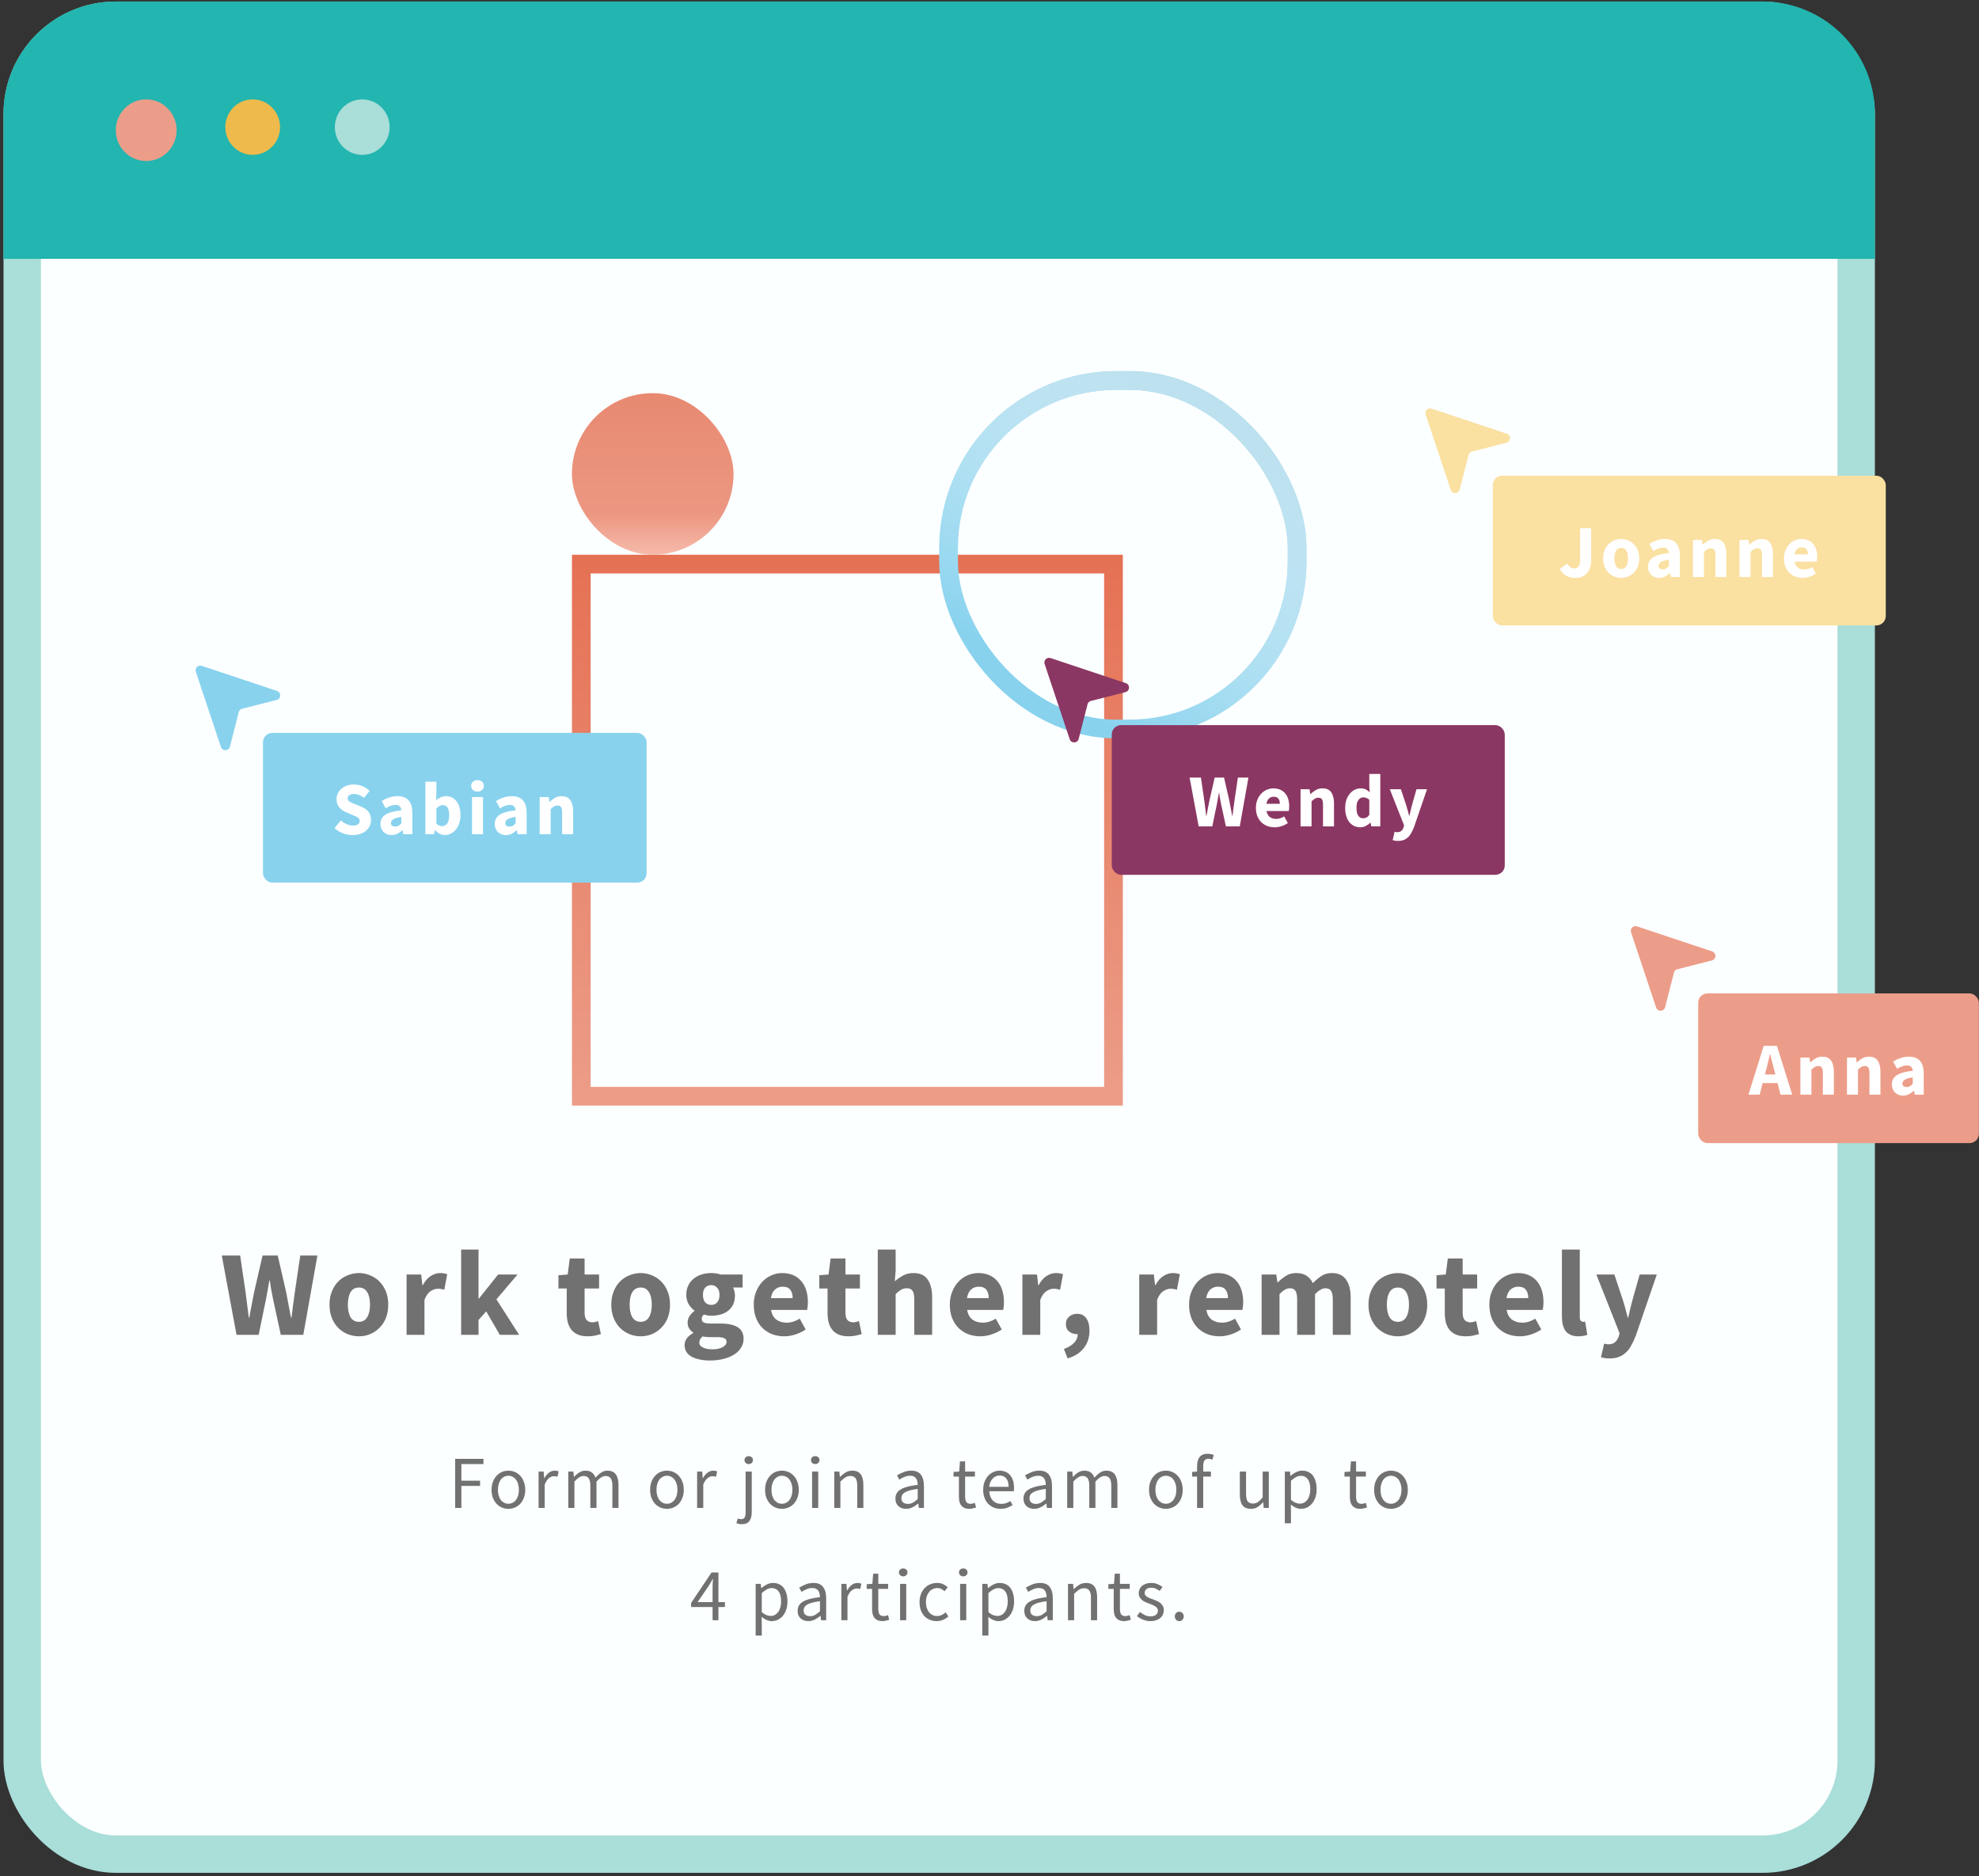 <svg width="423" height="401" viewBox="0 0 423 401" fill="none" xmlns="http://www.w3.org/2000/svg">
<rect x="0" y="0" width="423" height="401" fill="#333333" stroke="none"/>
<rect x="4.75" y="4.329" width="392" height="392" rx="20" fill="#FCFFFF" stroke="#A9DED9" stroke-width="8"/>
<path d="M50.553 285.329L47.407 268.377H51.333L52.503 276.307C52.607 277.191 52.719 278.083 52.841 278.985C52.962 279.869 53.075 280.761 53.179 281.663H53.283C53.456 280.761 53.621 279.869 53.777 278.985C53.95 278.083 54.123 277.191 54.297 276.307L56.117 268.377H59.367L61.187 276.307C61.36 277.173 61.525 278.057 61.681 278.959C61.854 279.843 62.027 280.744 62.201 281.663H62.305C62.426 280.744 62.539 279.843 62.643 278.959C62.764 278.075 62.885 277.191 63.007 276.307L64.177 268.377H67.843L64.827 285.329H60.017L58.353 277.633C58.214 276.974 58.084 276.315 57.963 275.657C57.859 274.981 57.763 274.331 57.677 273.707H57.573C57.469 274.331 57.356 274.981 57.235 275.657C57.131 276.315 57.009 276.974 56.871 277.633L55.285 285.329H50.553ZM76.721 285.641C75.906 285.641 75.118 285.493 74.355 285.199C73.593 284.887 72.916 284.445 72.327 283.873C71.755 283.301 71.296 282.599 70.949 281.767C70.603 280.917 70.429 279.955 70.429 278.881C70.429 277.806 70.603 276.853 70.949 276.021C71.296 275.171 71.755 274.461 72.327 273.889C72.916 273.317 73.593 272.883 74.355 272.589C75.118 272.277 75.906 272.121 76.721 272.121C77.536 272.121 78.316 272.277 79.061 272.589C79.824 272.883 80.491 273.317 81.063 273.889C81.653 274.461 82.121 275.171 82.467 276.021C82.814 276.853 82.987 277.806 82.987 278.881C82.987 279.955 82.814 280.917 82.467 281.767C82.121 282.599 81.653 283.301 81.063 283.873C80.491 284.445 79.824 284.887 79.061 285.199C78.316 285.493 77.536 285.641 76.721 285.641ZM76.721 282.547C77.501 282.547 78.091 282.217 78.489 281.559C78.888 280.9 79.087 280.007 79.087 278.881C79.087 277.754 78.888 276.861 78.489 276.203C78.091 275.544 77.501 275.215 76.721 275.215C75.924 275.215 75.326 275.544 74.927 276.203C74.546 276.861 74.355 277.754 74.355 278.881C74.355 280.007 74.546 280.9 74.927 281.559C75.326 282.217 75.924 282.547 76.721 282.547ZM86.905 285.329V272.433H90.025L90.285 274.695H90.389C90.857 273.811 91.42 273.161 92.079 272.745C92.738 272.329 93.396 272.121 94.055 272.121C94.419 272.121 94.714 272.147 94.939 272.199C95.182 272.233 95.398 272.294 95.589 272.381L94.965 275.683C94.722 275.613 94.497 275.561 94.289 275.527C94.081 275.492 93.838 275.475 93.561 275.475C93.076 275.475 92.564 275.648 92.027 275.995C91.507 276.341 91.074 276.957 90.727 277.841V285.329H86.905ZM98.564 285.329V267.103H102.282V277.555H102.386L106.468 272.433H110.628L106.104 277.737L110.966 285.329H106.832L103.92 280.311L102.282 282.157V285.329H98.564ZM125.58 285.641C124.782 285.641 124.098 285.519 123.526 285.277C122.971 285.034 122.512 284.696 122.148 284.263C121.801 283.829 121.541 283.309 121.368 282.703C121.212 282.079 121.134 281.394 121.134 280.649V275.423H119.366V272.589L121.342 272.433L121.784 269.001H124.956V272.433H128.05V275.423H124.956V280.597C124.956 281.325 125.103 281.853 125.398 282.183C125.71 282.495 126.117 282.651 126.62 282.651C126.828 282.651 127.036 282.625 127.244 282.573C127.469 282.521 127.668 282.46 127.842 282.391L128.44 285.173C128.093 285.277 127.686 285.381 127.218 285.485C126.75 285.589 126.204 285.641 125.58 285.641ZM136.948 285.641C136.133 285.641 135.344 285.493 134.582 285.199C133.819 284.887 133.143 284.445 132.554 283.873C131.982 283.301 131.522 282.599 131.176 281.767C130.829 280.917 130.656 279.955 130.656 278.881C130.656 277.806 130.829 276.853 131.176 276.021C131.522 275.171 131.982 274.461 132.554 273.889C133.143 273.317 133.819 272.883 134.582 272.589C135.344 272.277 136.133 272.121 136.948 272.121C137.762 272.121 138.542 272.277 139.288 272.589C140.05 272.883 140.718 273.317 141.29 273.889C141.879 274.461 142.347 275.171 142.694 276.021C143.04 276.853 143.214 277.806 143.214 278.881C143.214 279.955 143.04 280.917 142.694 281.767C142.347 282.599 141.879 283.301 141.29 283.873C140.718 284.445 140.05 284.887 139.288 285.199C138.542 285.493 137.762 285.641 136.948 285.641ZM136.948 282.547C137.728 282.547 138.317 282.217 138.716 281.559C139.114 280.9 139.314 280.007 139.314 278.881C139.314 277.754 139.114 276.861 138.716 276.203C138.317 275.544 137.728 275.215 136.948 275.215C136.15 275.215 135.552 275.544 135.154 276.203C134.772 276.861 134.582 277.754 134.582 278.881C134.582 280.007 134.772 280.9 135.154 281.559C135.552 282.217 136.15 282.547 136.948 282.547ZM151.734 290.815C150.971 290.815 150.26 290.745 149.602 290.607C148.96 290.485 148.388 290.295 147.886 290.035C147.4 289.775 147.019 289.437 146.742 289.021C146.464 288.605 146.326 288.111 146.326 287.539C146.326 286.499 146.941 285.632 148.172 284.939V284.835C147.825 284.609 147.539 284.323 147.314 283.977C147.088 283.63 146.976 283.188 146.976 282.651C146.976 282.183 147.114 281.741 147.392 281.325C147.669 280.891 148.016 280.527 148.432 280.233V280.129C147.981 279.817 147.574 279.375 147.21 278.803C146.863 278.213 146.69 277.537 146.69 276.775C146.69 275.995 146.837 275.319 147.132 274.747C147.426 274.157 147.816 273.672 148.302 273.291C148.804 272.892 149.376 272.597 150.018 272.407C150.659 272.216 151.326 272.121 152.02 272.121C152.782 272.121 153.45 272.225 154.022 272.433H158.728V275.215H156.674C156.795 275.405 156.89 275.648 156.96 275.943C157.046 276.237 157.09 276.558 157.09 276.905C157.09 277.65 156.96 278.3 156.7 278.855C156.44 279.392 156.076 279.843 155.608 280.207C155.157 280.553 154.62 280.813 153.996 280.987C153.389 281.16 152.73 281.247 152.02 281.247C151.517 281.247 150.997 281.16 150.46 280.987C150.286 281.125 150.165 281.264 150.096 281.403C150.026 281.541 149.992 281.723 149.992 281.949C149.992 282.278 150.13 282.521 150.408 282.677C150.702 282.833 151.214 282.911 151.942 282.911H154.022C155.616 282.911 156.83 283.171 157.662 283.691C158.511 284.193 158.936 285.025 158.936 286.187C158.936 286.863 158.762 287.478 158.416 288.033C158.086 288.605 157.61 289.09 156.986 289.489C156.362 289.905 155.608 290.225 154.724 290.451C153.84 290.693 152.843 290.815 151.734 290.815ZM152.02 278.933C152.522 278.933 152.938 278.759 153.268 278.413C153.614 278.049 153.788 277.503 153.788 276.775C153.788 276.099 153.614 275.587 153.268 275.241C152.938 274.877 152.522 274.695 152.02 274.695C151.517 274.695 151.092 274.868 150.746 275.215C150.416 275.561 150.252 276.081 150.252 276.775C150.252 277.503 150.416 278.049 150.746 278.413C151.092 278.759 151.517 278.933 152.02 278.933ZM152.332 288.423C153.198 288.423 153.909 288.267 154.464 287.955C155.018 287.66 155.296 287.287 155.296 286.837C155.296 286.438 155.122 286.169 154.776 286.031C154.446 285.892 153.961 285.823 153.32 285.823H151.994C151.543 285.823 151.179 285.805 150.902 285.771C150.624 285.753 150.382 285.719 150.174 285.667C149.706 286.083 149.472 286.507 149.472 286.941C149.472 287.426 149.732 287.79 150.252 288.033C150.772 288.293 151.465 288.423 152.332 288.423ZM167.635 285.641C166.717 285.641 165.859 285.493 165.061 285.199C164.264 284.887 163.571 284.445 162.981 283.873C162.392 283.283 161.933 282.573 161.603 281.741C161.274 280.909 161.109 279.955 161.109 278.881C161.109 277.841 161.283 276.905 161.629 276.073C161.976 275.223 162.427 274.513 162.981 273.941C163.553 273.351 164.203 272.901 164.931 272.589C165.659 272.277 166.413 272.121 167.193 272.121C168.112 272.121 168.909 272.277 169.585 272.589C170.279 272.901 170.851 273.334 171.301 273.889C171.769 274.443 172.116 275.102 172.341 275.865C172.567 276.61 172.679 277.425 172.679 278.309C172.679 278.655 172.662 278.985 172.627 279.297C172.593 279.609 172.558 279.843 172.523 279.999H164.801C164.975 280.935 165.356 281.628 165.945 282.079C166.552 282.512 167.289 282.729 168.155 282.729C169.074 282.729 170.001 282.443 170.937 281.871L172.211 284.185C171.553 284.635 170.816 284.991 170.001 285.251C169.204 285.511 168.415 285.641 167.635 285.641ZM164.775 277.477H169.429C169.429 276.749 169.265 276.159 168.935 275.709C168.606 275.258 168.051 275.033 167.271 275.033C166.665 275.033 166.127 275.232 165.659 275.631C165.209 276.029 164.914 276.645 164.775 277.477ZM181.332 285.641C180.535 285.641 179.85 285.519 179.278 285.277C178.724 285.034 178.264 284.696 177.9 284.263C177.554 283.829 177.294 283.309 177.12 282.703C176.964 282.079 176.886 281.394 176.886 280.649V275.423H175.118V272.589L177.094 272.433L177.536 269.001H180.708V272.433H183.802V275.423H180.708V280.597C180.708 281.325 180.856 281.853 181.15 282.183C181.462 282.495 181.87 282.651 182.372 282.651C182.58 282.651 182.788 282.625 182.996 282.573C183.222 282.521 183.421 282.46 183.594 282.391L184.192 285.173C183.846 285.277 183.438 285.381 182.97 285.485C182.502 285.589 181.956 285.641 181.332 285.641ZM187.619 285.329V267.103H191.441V271.575L191.259 273.889C191.745 273.455 192.308 273.057 192.949 272.693C193.591 272.311 194.353 272.121 195.237 272.121C196.641 272.121 197.655 272.58 198.279 273.499C198.921 274.417 199.241 275.691 199.241 277.321V285.329H195.419V277.815C195.419 276.879 195.289 276.237 195.029 275.891C194.787 275.544 194.388 275.371 193.833 275.371C193.348 275.371 192.932 275.483 192.585 275.709C192.239 275.917 191.857 276.22 191.441 276.619V285.329H187.619ZM209.545 285.641C208.626 285.641 207.768 285.493 206.971 285.199C206.174 284.887 205.48 284.445 204.891 283.873C204.302 283.283 203.842 282.573 203.513 281.741C203.184 280.909 203.019 279.955 203.019 278.881C203.019 277.841 203.192 276.905 203.539 276.073C203.886 275.223 204.336 274.513 204.891 273.941C205.463 273.351 206.113 272.901 206.841 272.589C207.569 272.277 208.323 272.121 209.103 272.121C210.022 272.121 210.819 272.277 211.495 272.589C212.188 272.901 212.76 273.334 213.211 273.889C213.679 274.443 214.026 275.102 214.251 275.865C214.476 276.61 214.589 277.425 214.589 278.309C214.589 278.655 214.572 278.985 214.537 279.297C214.502 279.609 214.468 279.843 214.433 279.999H206.711C206.884 280.935 207.266 281.628 207.855 282.079C208.462 282.512 209.198 282.729 210.065 282.729C210.984 282.729 211.911 282.443 212.847 281.871L214.121 284.185C213.462 284.635 212.726 284.991 211.911 285.251C211.114 285.511 210.325 285.641 209.545 285.641ZM206.685 277.477H211.339C211.339 276.749 211.174 276.159 210.845 275.709C210.516 275.258 209.961 275.033 209.181 275.033C208.574 275.033 208.037 275.232 207.569 275.631C207.118 276.029 206.824 276.645 206.685 277.477ZM218.53 285.329V272.433H221.65L221.91 274.695H222.014C222.482 273.811 223.045 273.161 223.704 272.745C224.363 272.329 225.021 272.121 225.68 272.121C226.044 272.121 226.339 272.147 226.564 272.199C226.807 272.233 227.023 272.294 227.214 272.381L226.59 275.683C226.347 275.613 226.122 275.561 225.914 275.527C225.706 275.492 225.463 275.475 225.186 275.475C224.701 275.475 224.189 275.648 223.652 275.995C223.132 276.341 222.699 276.957 222.352 277.841V285.329H218.53ZM228.19 290.373L227.41 288.345C228.381 287.998 229.118 287.547 229.62 286.993C230.123 286.438 230.366 285.831 230.348 285.173H230.14C229.534 285.173 228.996 284.991 228.528 284.627C228.06 284.245 227.826 283.708 227.826 283.015C227.826 282.356 228.06 281.827 228.528 281.429C228.996 281.03 229.56 280.831 230.218 280.831C231.085 280.831 231.744 281.151 232.194 281.793C232.645 282.417 232.87 283.301 232.87 284.445C232.87 285.883 232.472 287.114 231.674 288.137C230.877 289.177 229.716 289.922 228.19 290.373ZM243.504 285.329V272.433H246.624L246.884 274.695H246.988C247.456 273.811 248.02 273.161 248.678 272.745C249.337 272.329 249.996 272.121 250.654 272.121C251.018 272.121 251.313 272.147 251.538 272.199C251.781 272.233 251.998 272.294 252.188 272.381L251.564 275.683C251.322 275.613 251.096 275.561 250.888 275.527C250.68 275.492 250.438 275.475 250.16 275.475C249.675 275.475 249.164 275.648 248.626 275.995C248.106 276.341 247.673 276.957 247.326 277.841V285.329H243.504ZM260.682 285.641C259.763 285.641 258.905 285.493 258.108 285.199C257.31 284.887 256.617 284.445 256.028 283.873C255.438 283.283 254.979 282.573 254.65 281.741C254.32 280.909 254.156 279.955 254.156 278.881C254.156 277.841 254.329 276.905 254.676 276.073C255.022 275.223 255.473 274.513 256.028 273.941C256.6 273.351 257.25 272.901 257.978 272.589C258.706 272.277 259.46 272.121 260.24 272.121C261.158 272.121 261.956 272.277 262.632 272.589C263.325 272.901 263.897 273.334 264.348 273.889C264.816 274.443 265.162 275.102 265.388 275.865C265.613 276.61 265.726 277.425 265.726 278.309C265.726 278.655 265.708 278.985 265.674 279.297C265.639 279.609 265.604 279.843 265.57 279.999H257.848C258.021 280.935 258.402 281.628 258.992 282.079C259.598 282.512 260.335 282.729 261.202 282.729C262.12 282.729 263.048 282.443 263.984 281.871L265.258 284.185C264.599 284.635 263.862 284.991 263.048 285.251C262.25 285.511 261.462 285.641 260.682 285.641ZM257.822 277.477H262.476C262.476 276.749 262.311 276.159 261.982 275.709C261.652 275.258 261.098 275.033 260.318 275.033C259.711 275.033 259.174 275.232 258.706 275.631C258.255 276.029 257.96 276.645 257.822 277.477ZM269.667 285.329V272.433H272.787L273.047 274.097H273.151C273.688 273.559 274.26 273.1 274.867 272.719C275.473 272.32 276.201 272.121 277.051 272.121C277.969 272.121 278.706 272.311 279.261 272.693C279.833 273.057 280.283 273.585 280.613 274.279C281.185 273.689 281.783 273.187 282.407 272.771C283.048 272.337 283.802 272.121 284.669 272.121C286.055 272.121 287.069 272.589 287.711 273.525C288.369 274.443 288.699 275.709 288.699 277.321V285.329H284.877V277.815C284.877 276.879 284.747 276.237 284.487 275.891C284.244 275.544 283.845 275.371 283.291 275.371C282.649 275.371 281.913 275.787 281.081 276.619V285.329H277.259V277.815C277.259 276.879 277.129 276.237 276.869 275.891C276.626 275.544 276.227 275.371 275.673 275.371C275.014 275.371 274.286 275.787 273.489 276.619V285.329H269.667ZM298.798 285.641C297.983 285.641 297.194 285.493 296.432 285.199C295.669 284.887 294.993 284.445 294.404 283.873C293.832 283.301 293.372 282.599 293.026 281.767C292.679 280.917 292.506 279.955 292.506 278.881C292.506 277.806 292.679 276.853 293.026 276.021C293.372 275.171 293.832 274.461 294.404 273.889C294.993 273.317 295.669 272.883 296.432 272.589C297.194 272.277 297.983 272.121 298.798 272.121C299.612 272.121 300.392 272.277 301.138 272.589C301.9 272.883 302.568 273.317 303.14 273.889C303.729 274.461 304.197 275.171 304.544 276.021C304.89 276.853 305.064 277.806 305.064 278.881C305.064 279.955 304.89 280.917 304.544 281.767C304.197 282.599 303.729 283.301 303.14 283.873C302.568 284.445 301.9 284.887 301.138 285.199C300.392 285.493 299.612 285.641 298.798 285.641ZM298.798 282.547C299.578 282.547 300.167 282.217 300.566 281.559C300.964 280.9 301.164 280.007 301.164 278.881C301.164 277.754 300.964 276.861 300.566 276.203C300.167 275.544 299.578 275.215 298.798 275.215C298 275.215 297.402 275.544 297.004 276.203C296.622 276.861 296.432 277.754 296.432 278.881C296.432 280.007 296.622 280.9 297.004 281.559C297.402 282.217 298 282.547 298.798 282.547ZM313.262 285.641C312.465 285.641 311.78 285.519 311.208 285.277C310.653 285.034 310.194 284.696 309.83 284.263C309.483 283.829 309.223 283.309 309.05 282.703C308.894 282.079 308.816 281.394 308.816 280.649V275.423H307.048V272.589L309.024 272.433L309.466 269.001H312.638V272.433H315.732V275.423H312.638V280.597C312.638 281.325 312.785 281.853 313.08 282.183C313.392 282.495 313.799 282.651 314.302 282.651C314.51 282.651 314.718 282.625 314.926 282.573C315.151 282.521 315.351 282.46 315.524 282.391L316.122 285.173C315.775 285.277 315.368 285.381 314.9 285.485C314.432 285.589 313.886 285.641 313.262 285.641ZM324.864 285.641C323.945 285.641 323.087 285.493 322.29 285.199C321.493 284.887 320.799 284.445 320.21 283.873C319.621 283.283 319.161 282.573 318.832 281.741C318.503 280.909 318.338 279.955 318.338 278.881C318.338 277.841 318.511 276.905 318.858 276.073C319.205 275.223 319.655 274.513 320.21 273.941C320.782 273.351 321.432 272.901 322.16 272.589C322.888 272.277 323.642 272.121 324.422 272.121C325.341 272.121 326.138 272.277 326.814 272.589C327.507 272.901 328.079 273.334 328.53 273.889C328.998 274.443 329.345 275.102 329.57 275.865C329.795 276.61 329.908 277.425 329.908 278.309C329.908 278.655 329.891 278.985 329.856 279.297C329.821 279.609 329.787 279.843 329.752 279.999H322.03C322.203 280.935 322.585 281.628 323.174 282.079C323.781 282.512 324.517 282.729 325.384 282.729C326.303 282.729 327.23 282.443 328.166 281.871L329.44 284.185C328.781 284.635 328.045 284.991 327.23 285.251C326.433 285.511 325.644 285.641 324.864 285.641ZM322.004 277.477H326.658C326.658 276.749 326.493 276.159 326.164 275.709C325.835 275.258 325.28 275.033 324.5 275.033C323.893 275.033 323.356 275.232 322.888 275.631C322.437 276.029 322.143 276.645 322.004 277.477ZM337.359 285.641C336.701 285.641 336.146 285.537 335.695 285.329C335.245 285.121 334.881 284.835 334.603 284.471C334.343 284.089 334.153 283.639 334.031 283.119C333.91 282.581 333.849 281.983 333.849 281.325V267.103H337.671V281.481C337.671 281.879 337.741 282.157 337.879 282.313C338.035 282.469 338.191 282.547 338.347 282.547C338.434 282.547 338.503 282.547 338.555 282.547C338.625 282.547 338.711 282.529 338.815 282.495L339.283 285.329C339.075 285.415 338.807 285.485 338.477 285.537C338.165 285.606 337.793 285.641 337.359 285.641ZM344.019 290.373C343.62 290.373 343.282 290.347 343.005 290.295C342.727 290.26 342.459 290.199 342.199 290.113L342.875 287.201C342.996 287.235 343.135 287.27 343.291 287.305C343.447 287.339 343.594 287.357 343.733 287.357C344.374 287.357 344.868 287.201 345.215 286.889C345.561 286.577 345.821 286.169 345.995 285.667L346.177 284.991L341.211 272.433H345.059L346.905 277.971C347.095 278.56 347.269 279.158 347.425 279.765C347.581 280.371 347.745 280.995 347.919 281.637H348.023C348.161 281.03 348.3 280.423 348.439 279.817C348.595 279.193 348.751 278.577 348.907 277.971L350.467 272.433H354.133L349.661 285.459C349.349 286.273 349.019 286.984 348.673 287.591C348.343 288.215 347.953 288.726 347.503 289.125C347.069 289.541 346.567 289.853 345.995 290.061C345.44 290.269 344.781 290.373 344.019 290.373Z" fill="#717171"/>
<path d="M97.287 322.329V311.833H103.335V312.953H98.615V316.505H102.615V317.625H98.615V322.329H97.287ZM108.67 322.521C108.19 322.521 107.732 322.43 107.294 322.249C106.868 322.067 106.489 321.806 106.158 321.465C105.828 321.113 105.561 320.686 105.358 320.185C105.166 319.673 105.07 319.097 105.07 318.457C105.07 317.806 105.166 317.23 105.358 316.729C105.561 316.217 105.828 315.785 106.158 315.433C106.489 315.081 106.868 314.814 107.294 314.633C107.732 314.451 108.19 314.361 108.67 314.361C109.15 314.361 109.604 314.451 110.03 314.633C110.468 314.814 110.852 315.081 111.182 315.433C111.513 315.785 111.774 316.217 111.966 316.729C112.169 317.23 112.27 317.806 112.27 318.457C112.27 319.097 112.169 319.673 111.966 320.185C111.774 320.686 111.513 321.113 111.182 321.465C110.852 321.806 110.468 322.067 110.03 322.249C109.604 322.43 109.15 322.521 108.67 322.521ZM108.67 321.433C109.001 321.433 109.305 321.363 109.582 321.225C109.86 321.075 110.094 320.873 110.286 320.617C110.489 320.35 110.644 320.035 110.75 319.673C110.857 319.31 110.91 318.905 110.91 318.457C110.91 318.009 110.857 317.603 110.75 317.241C110.644 316.867 110.489 316.547 110.286 316.281C110.094 316.014 109.86 315.811 109.582 315.673C109.305 315.523 109.001 315.449 108.67 315.449C108.34 315.449 108.036 315.523 107.758 315.673C107.481 315.811 107.241 316.014 107.038 316.281C106.846 316.547 106.697 316.867 106.59 317.241C106.484 317.603 106.43 318.009 106.43 318.457C106.43 318.905 106.484 319.31 106.59 319.673C106.697 320.035 106.846 320.35 107.038 320.617C107.241 320.873 107.481 321.075 107.758 321.225C108.036 321.363 108.34 321.433 108.67 321.433ZM115.118 322.329V314.553H116.206L116.318 315.961H116.366C116.633 315.47 116.953 315.081 117.326 314.793C117.71 314.505 118.126 314.361 118.574 314.361C118.884 314.361 119.161 314.414 119.406 314.521L119.15 315.673C119.022 315.63 118.905 315.598 118.798 315.577C118.692 315.555 118.558 315.545 118.398 315.545C118.068 315.545 117.721 315.678 117.358 315.945C117.006 316.211 116.697 316.675 116.43 317.337V322.329H115.118ZM121.465 322.329V314.553H122.553L122.665 315.673H122.713C123.054 315.299 123.422 314.99 123.817 314.745C124.222 314.489 124.66 314.361 125.129 314.361C125.726 314.361 126.19 314.494 126.521 314.761C126.862 315.017 127.113 315.379 127.273 315.849C127.678 315.401 128.084 315.043 128.489 314.777C128.905 314.499 129.353 314.361 129.833 314.361C130.633 314.361 131.225 314.617 131.609 315.129C132.004 315.641 132.201 316.398 132.201 317.401V322.329H130.889V317.577C130.889 316.841 130.772 316.313 130.537 315.993C130.302 315.662 129.94 315.497 129.449 315.497C128.862 315.497 128.212 315.897 127.497 316.697V322.329H126.185V317.577C126.185 316.841 126.068 316.313 125.833 315.993C125.598 315.662 125.23 315.497 124.729 315.497C124.142 315.497 123.492 315.897 122.777 316.697V322.329H121.465ZM142.558 322.521C142.078 322.521 141.619 322.43 141.182 322.249C140.755 322.067 140.377 321.806 140.046 321.465C139.715 321.113 139.449 320.686 139.246 320.185C139.054 319.673 138.958 319.097 138.958 318.457C138.958 317.806 139.054 317.23 139.246 316.729C139.449 316.217 139.715 315.785 140.046 315.433C140.377 315.081 140.755 314.814 141.182 314.633C141.619 314.451 142.078 314.361 142.558 314.361C143.038 314.361 143.491 314.451 143.918 314.633C144.355 314.814 144.739 315.081 145.07 315.433C145.401 315.785 145.662 316.217 145.854 316.729C146.057 317.23 146.158 317.806 146.158 318.457C146.158 319.097 146.057 319.673 145.854 320.185C145.662 320.686 145.401 321.113 145.07 321.465C144.739 321.806 144.355 322.067 143.918 322.249C143.491 322.43 143.038 322.521 142.558 322.521ZM142.558 321.433C142.889 321.433 143.193 321.363 143.47 321.225C143.747 321.075 143.982 320.873 144.174 320.617C144.377 320.35 144.531 320.035 144.638 319.673C144.745 319.31 144.798 318.905 144.798 318.457C144.798 318.009 144.745 317.603 144.638 317.241C144.531 316.867 144.377 316.547 144.174 316.281C143.982 316.014 143.747 315.811 143.47 315.673C143.193 315.523 142.889 315.449 142.558 315.449C142.227 315.449 141.923 315.523 141.646 315.673C141.369 315.811 141.129 316.014 140.926 316.281C140.734 316.547 140.585 316.867 140.478 317.241C140.371 317.603 140.318 318.009 140.318 318.457C140.318 318.905 140.371 319.31 140.478 319.673C140.585 320.035 140.734 320.35 140.926 320.617C141.129 320.873 141.369 321.075 141.646 321.225C141.923 321.363 142.227 321.433 142.558 321.433ZM149.006 322.329V314.553H150.094L150.206 315.961H150.254C150.52 315.47 150.84 315.081 151.214 314.793C151.598 314.505 152.014 314.361 152.462 314.361C152.771 314.361 153.048 314.414 153.294 314.521L153.038 315.673C152.91 315.63 152.792 315.598 152.686 315.577C152.579 315.555 152.446 315.545 152.286 315.545C151.955 315.545 151.608 315.678 151.246 315.945C150.894 316.211 150.584 316.675 150.318 317.337V322.329H149.006ZM158.556 325.801C158.31 325.801 158.092 325.779 157.9 325.737C157.708 325.694 157.542 325.646 157.404 325.593L157.676 324.601C157.772 324.633 157.884 324.659 158.012 324.681C158.14 324.713 158.273 324.729 158.412 324.729C158.796 324.729 159.052 324.595 159.18 324.329C159.308 324.062 159.372 323.689 159.372 323.209V314.553H160.684V323.209C160.684 323.998 160.524 324.627 160.204 325.097C159.884 325.566 159.334 325.801 158.556 325.801ZM160.044 312.953C159.788 312.953 159.569 312.873 159.388 312.713C159.217 312.553 159.132 312.35 159.132 312.105C159.132 311.849 159.217 311.646 159.388 311.497C159.569 311.337 159.788 311.257 160.044 311.257C160.289 311.257 160.497 311.337 160.668 311.497C160.849 311.646 160.94 311.849 160.94 312.105C160.94 312.35 160.849 312.553 160.668 312.713C160.497 312.873 160.289 312.953 160.044 312.953ZM167.133 322.521C166.653 322.521 166.194 322.43 165.757 322.249C165.33 322.067 164.952 321.806 164.621 321.465C164.29 321.113 164.024 320.686 163.821 320.185C163.629 319.673 163.533 319.097 163.533 318.457C163.533 317.806 163.629 317.23 163.821 316.729C164.024 316.217 164.29 315.785 164.621 315.433C164.952 315.081 165.33 314.814 165.757 314.633C166.194 314.451 166.653 314.361 167.133 314.361C167.613 314.361 168.066 314.451 168.493 314.633C168.93 314.814 169.314 315.081 169.645 315.433C169.976 315.785 170.237 316.217 170.429 316.729C170.632 317.23 170.733 317.806 170.733 318.457C170.733 319.097 170.632 319.673 170.429 320.185C170.237 320.686 169.976 321.113 169.645 321.465C169.314 321.806 168.93 322.067 168.493 322.249C168.066 322.43 167.613 322.521 167.133 322.521ZM167.133 321.433C167.464 321.433 167.768 321.363 168.045 321.225C168.322 321.075 168.557 320.873 168.749 320.617C168.952 320.35 169.106 320.035 169.213 319.673C169.32 319.31 169.373 318.905 169.373 318.457C169.373 318.009 169.32 317.603 169.213 317.241C169.106 316.867 168.952 316.547 168.749 316.281C168.557 316.014 168.322 315.811 168.045 315.673C167.768 315.523 167.464 315.449 167.133 315.449C166.802 315.449 166.498 315.523 166.221 315.673C165.944 315.811 165.704 316.014 165.501 316.281C165.309 316.547 165.16 316.867 165.053 317.241C164.946 317.603 164.893 318.009 164.893 318.457C164.893 318.905 164.946 319.31 165.053 319.673C165.16 320.035 165.309 320.35 165.501 320.617C165.704 320.873 165.944 321.075 166.221 321.225C166.498 321.363 166.802 321.433 167.133 321.433ZM173.581 322.329V314.553H174.893V322.329H173.581ZM174.253 312.953C173.997 312.953 173.778 312.873 173.597 312.713C173.426 312.553 173.341 312.35 173.341 312.105C173.341 311.849 173.426 311.646 173.597 311.497C173.778 311.337 173.997 311.257 174.253 311.257C174.509 311.257 174.722 311.337 174.893 311.497C175.074 311.646 175.165 311.849 175.165 312.105C175.165 312.35 175.074 312.553 174.893 312.713C174.722 312.873 174.509 312.953 174.253 312.953ZM178.318 322.329V314.553H179.406L179.518 315.673H179.566C179.94 315.299 180.329 314.99 180.734 314.745C181.15 314.489 181.63 314.361 182.174 314.361C182.996 314.361 183.593 314.617 183.966 315.129C184.35 315.641 184.542 316.398 184.542 317.401V322.329H183.23V317.577C183.23 316.841 183.113 316.313 182.878 315.993C182.644 315.662 182.27 315.497 181.758 315.497C181.353 315.497 180.996 315.598 180.686 315.801C180.377 316.003 180.025 316.302 179.63 316.697V322.329H178.318ZM193.663 322.521C193.013 322.521 192.469 322.329 192.031 321.945C191.605 321.561 191.391 321.017 191.391 320.313C191.391 319.459 191.77 318.809 192.527 318.361C193.285 317.902 194.495 317.582 196.159 317.401C196.159 317.155 196.133 316.915 196.079 316.681C196.037 316.446 195.957 316.238 195.839 316.057C195.722 315.875 195.557 315.731 195.343 315.625C195.141 315.507 194.879 315.449 194.559 315.449C194.111 315.449 193.69 315.534 193.295 315.705C192.901 315.875 192.549 316.067 192.239 316.281L191.727 315.369C192.09 315.134 192.533 314.91 193.055 314.697C193.578 314.473 194.154 314.361 194.783 314.361C195.733 314.361 196.421 314.654 196.847 315.241C197.274 315.817 197.487 316.59 197.487 317.561V322.329H196.399L196.287 321.401H196.239C195.866 321.71 195.466 321.977 195.039 322.201C194.613 322.414 194.154 322.521 193.663 322.521ZM194.047 321.465C194.421 321.465 194.773 321.379 195.103 321.209C195.434 321.027 195.786 320.766 196.159 320.425V318.265C195.509 318.35 194.959 318.451 194.511 318.569C194.074 318.686 193.717 318.825 193.439 318.985C193.173 319.145 192.975 319.331 192.847 319.545C192.73 319.747 192.671 319.971 192.671 320.217C192.671 320.665 192.805 320.985 193.071 321.177C193.338 321.369 193.663 321.465 194.047 321.465ZM207.185 322.521C206.769 322.521 206.417 322.457 206.129 322.329C205.852 322.201 205.622 322.025 205.441 321.801C205.27 321.577 205.148 321.305 205.073 320.985C204.998 320.665 204.961 320.313 204.961 319.929V315.625H203.809V314.633L205.025 314.553L205.185 312.377H206.289V314.553H208.385V315.625H206.289V319.945C206.289 320.425 206.374 320.798 206.545 321.065C206.726 321.321 207.041 321.449 207.489 321.449C207.628 321.449 207.777 321.427 207.937 321.385C208.097 321.342 208.241 321.294 208.369 321.241L208.625 322.233C208.412 322.307 208.177 322.371 207.921 322.425C207.676 322.489 207.43 322.521 207.185 322.521ZM213.877 322.521C213.354 322.521 212.863 322.43 212.405 322.249C211.957 322.057 211.562 321.79 211.221 321.449C210.89 321.097 210.629 320.67 210.437 320.169C210.245 319.667 210.149 319.097 210.149 318.457C210.149 317.817 210.245 317.246 210.437 316.745C210.639 316.233 210.901 315.801 211.221 315.449C211.551 315.097 211.925 314.83 212.341 314.649C212.757 314.457 213.189 314.361 213.637 314.361C214.127 314.361 214.565 314.446 214.949 314.617C215.343 314.787 215.669 315.033 215.925 315.353C216.191 315.673 216.394 316.057 216.533 316.505C216.671 316.953 216.741 317.454 216.741 318.009C216.741 318.147 216.735 318.286 216.725 318.425C216.725 318.553 216.714 318.665 216.693 318.761H211.445C211.498 319.593 211.754 320.254 212.213 320.745C212.682 321.225 213.29 321.465 214.037 321.465C214.41 321.465 214.751 321.411 215.061 321.305C215.381 321.187 215.685 321.038 215.973 320.857L216.437 321.721C216.095 321.934 215.717 322.121 215.301 322.281C214.885 322.441 214.41 322.521 213.877 322.521ZM211.429 317.817H215.589C215.589 317.027 215.418 316.43 215.077 316.025C214.746 315.609 214.277 315.401 213.669 315.401C213.391 315.401 213.125 315.454 212.869 315.561C212.623 315.667 212.399 315.827 212.197 316.041C211.994 316.243 211.823 316.494 211.685 316.793C211.557 317.091 211.471 317.433 211.429 317.817ZM221.035 322.521C220.385 322.521 219.841 322.329 219.403 321.945C218.977 321.561 218.763 321.017 218.763 320.313C218.763 319.459 219.142 318.809 219.899 318.361C220.657 317.902 221.867 317.582 223.531 317.401C223.531 317.155 223.505 316.915 223.451 316.681C223.409 316.446 223.329 316.238 223.211 316.057C223.094 315.875 222.929 315.731 222.715 315.625C222.513 315.507 222.251 315.449 221.931 315.449C221.483 315.449 221.062 315.534 220.667 315.705C220.273 315.875 219.921 316.067 219.611 316.281L219.099 315.369C219.462 315.134 219.905 314.91 220.427 314.697C220.95 314.473 221.526 314.361 222.155 314.361C223.105 314.361 223.793 314.654 224.219 315.241C224.646 315.817 224.859 316.59 224.859 317.561V322.329H223.771L223.659 321.401H223.611C223.238 321.71 222.838 321.977 222.411 322.201C221.985 322.414 221.526 322.521 221.035 322.521ZM221.419 321.465C221.793 321.465 222.145 321.379 222.475 321.209C222.806 321.027 223.158 320.766 223.531 320.425V318.265C222.881 318.35 222.331 318.451 221.883 318.569C221.446 318.686 221.089 318.825 220.811 318.985C220.545 319.145 220.347 319.331 220.219 319.545C220.102 319.747 220.043 319.971 220.043 320.217C220.043 320.665 220.177 320.985 220.443 321.177C220.71 321.369 221.035 321.465 221.419 321.465ZM228.106 322.329V314.553H229.194L229.306 315.673H229.354C229.695 315.299 230.063 314.99 230.458 314.745C230.863 314.489 231.3 314.361 231.77 314.361C232.367 314.361 232.831 314.494 233.162 314.761C233.503 315.017 233.754 315.379 233.914 315.849C234.319 315.401 234.724 315.043 235.13 314.777C235.546 314.499 235.994 314.361 236.474 314.361C237.274 314.361 237.866 314.617 238.25 315.129C238.644 315.641 238.842 316.398 238.842 317.401V322.329H237.53V317.577C237.53 316.841 237.412 316.313 237.178 315.993C236.943 315.662 236.58 315.497 236.09 315.497C235.503 315.497 234.852 315.897 234.138 316.697V322.329H232.826V317.577C232.826 316.841 232.708 316.313 232.474 315.993C232.239 315.662 231.871 315.497 231.37 315.497C230.783 315.497 230.132 315.897 229.418 316.697V322.329H228.106ZM249.199 322.521C248.719 322.521 248.26 322.43 247.823 322.249C247.396 322.067 247.017 321.806 246.687 321.465C246.356 321.113 246.089 320.686 245.887 320.185C245.695 319.673 245.599 319.097 245.599 318.457C245.599 317.806 245.695 317.23 245.887 316.729C246.089 316.217 246.356 315.785 246.687 315.433C247.017 315.081 247.396 314.814 247.823 314.633C248.26 314.451 248.719 314.361 249.199 314.361C249.679 314.361 250.132 314.451 250.559 314.633C250.996 314.814 251.38 315.081 251.711 315.433C252.041 315.785 252.303 316.217 252.495 316.729C252.697 317.23 252.799 317.806 252.799 318.457C252.799 319.097 252.697 319.673 252.495 320.185C252.303 320.686 252.041 321.113 251.711 321.465C251.38 321.806 250.996 322.067 250.559 322.249C250.132 322.43 249.679 322.521 249.199 322.521ZM249.199 321.433C249.529 321.433 249.833 321.363 250.111 321.225C250.388 321.075 250.623 320.873 250.815 320.617C251.017 320.35 251.172 320.035 251.279 319.673C251.385 319.31 251.439 318.905 251.439 318.457C251.439 318.009 251.385 317.603 251.279 317.241C251.172 316.867 251.017 316.547 250.815 316.281C250.623 316.014 250.388 315.811 250.111 315.673C249.833 315.523 249.529 315.449 249.199 315.449C248.868 315.449 248.564 315.523 248.287 315.673C248.009 315.811 247.769 316.014 247.567 316.281C247.375 316.547 247.225 316.867 247.119 317.241C247.012 317.603 246.959 318.009 246.959 318.457C246.959 318.905 247.012 319.31 247.119 319.673C247.225 320.035 247.375 320.35 247.567 320.617C247.769 320.873 248.009 321.075 248.287 321.225C248.564 321.363 248.868 321.433 249.199 321.433ZM255.87 322.329V315.625H254.814V314.633L255.87 314.553V313.321C255.87 312.521 256.052 311.891 256.414 311.433C256.788 310.974 257.364 310.745 258.142 310.745C258.388 310.745 258.617 310.771 258.83 310.825C259.054 310.867 259.257 310.926 259.438 311.001L259.15 312.009C258.862 311.881 258.569 311.817 258.27 311.817C257.545 311.817 257.182 312.318 257.182 313.321V314.553H258.83V315.625H257.182V322.329H255.87ZM267.393 322.521C266.561 322.521 265.953 322.265 265.569 321.753C265.196 321.241 265.009 320.483 265.009 319.481V314.553H266.337V319.305C266.337 320.041 266.449 320.574 266.673 320.905C266.908 321.225 267.281 321.385 267.793 321.385C268.199 321.385 268.556 321.283 268.865 321.081C269.175 320.867 269.516 320.531 269.889 320.073V314.553H271.201V322.329H270.113L270.001 321.113H269.953C269.591 321.539 269.207 321.881 268.801 322.137C268.407 322.393 267.937 322.521 267.393 322.521ZM274.625 325.609V314.553H275.713L275.825 315.449H275.873C276.225 315.15 276.609 314.894 277.025 314.681C277.451 314.467 277.894 314.361 278.353 314.361C278.854 314.361 279.297 314.457 279.681 314.649C280.065 314.83 280.385 315.097 280.641 315.449C280.897 315.79 281.089 316.206 281.217 316.697C281.355 317.177 281.425 317.721 281.425 318.329C281.425 318.99 281.334 319.582 281.153 320.105C280.971 320.617 280.726 321.054 280.417 321.417C280.107 321.779 279.75 322.057 279.345 322.249C278.939 322.43 278.513 322.521 278.065 322.521C277.702 322.521 277.339 322.441 276.977 322.281C276.625 322.121 276.267 321.902 275.905 321.625L275.937 322.985V325.609H274.625ZM277.841 321.417C278.161 321.417 278.454 321.347 278.721 321.209C278.998 321.059 279.233 320.857 279.425 320.601C279.627 320.334 279.782 320.009 279.889 319.625C280.006 319.241 280.065 318.809 280.065 318.329C280.065 317.902 280.027 317.513 279.953 317.161C279.878 316.809 279.755 316.51 279.585 316.265C279.425 316.009 279.211 315.811 278.945 315.673C278.689 315.534 278.379 315.465 278.016 315.465C277.686 315.465 277.35 315.555 277.009 315.737C276.678 315.918 276.321 316.179 275.937 316.521V320.601C276.289 320.899 276.63 321.113 276.961 321.241C277.291 321.358 277.585 321.417 277.841 321.417ZM290.751 322.521C290.335 322.521 289.983 322.457 289.695 322.329C289.417 322.201 289.188 322.025 289.007 321.801C288.836 321.577 288.713 321.305 288.639 320.985C288.564 320.665 288.527 320.313 288.527 319.929V315.625H287.375V314.633L288.591 314.553L288.751 312.377H289.855V314.553H291.951V315.625H289.855V319.945C289.855 320.425 289.94 320.798 290.111 321.065C290.292 321.321 290.607 321.449 291.055 321.449C291.193 321.449 291.343 321.427 291.503 321.385C291.663 321.342 291.807 321.294 291.935 321.241L292.191 322.233C291.977 322.307 291.743 322.371 291.487 322.425C291.241 322.489 290.996 322.521 290.751 322.521ZM297.314 322.521C296.834 322.521 296.375 322.43 295.938 322.249C295.511 322.067 295.133 321.806 294.802 321.465C294.471 321.113 294.205 320.686 294.002 320.185C293.81 319.673 293.714 319.097 293.714 318.457C293.714 317.806 293.81 317.23 294.002 316.729C294.205 316.217 294.471 315.785 294.802 315.433C295.133 315.081 295.511 314.814 295.938 314.633C296.375 314.451 296.834 314.361 297.314 314.361C297.794 314.361 298.247 314.451 298.674 314.633C299.111 314.814 299.495 315.081 299.826 315.433C300.157 315.785 300.418 316.217 300.61 316.729C300.813 317.23 300.914 317.806 300.914 318.457C300.914 319.097 300.813 319.673 300.61 320.185C300.418 320.686 300.157 321.113 299.826 321.465C299.495 321.806 299.111 322.067 298.674 322.249C298.247 322.43 297.794 322.521 297.314 322.521ZM297.314 321.433C297.645 321.433 297.949 321.363 298.226 321.225C298.503 321.075 298.738 320.873 298.93 320.617C299.133 320.35 299.287 320.035 299.394 319.673C299.501 319.31 299.554 318.905 299.554 318.457C299.554 318.009 299.501 317.603 299.394 317.241C299.287 316.867 299.133 316.547 298.93 316.281C298.738 316.014 298.503 315.811 298.226 315.673C297.949 315.523 297.645 315.449 297.314 315.449C296.983 315.449 296.679 315.523 296.402 315.673C296.125 315.811 295.885 316.014 295.682 316.281C295.49 316.547 295.341 316.867 295.234 317.241C295.127 317.603 295.074 318.009 295.074 318.457C295.074 318.905 295.127 319.31 295.234 319.673C295.341 320.035 295.49 320.35 295.682 320.617C295.885 320.873 296.125 321.075 296.402 321.225C296.679 321.363 296.983 321.433 297.314 321.433ZM152.311 346.329V343.513H147.719V342.649L152.087 336.121H153.559V342.457H154.951V343.513H153.559V346.329H152.311ZM149.111 342.457H152.311V339.497C152.311 339.219 152.316 338.894 152.327 338.521C152.348 338.137 152.37 337.806 152.391 337.529H152.327C152.199 337.774 152.066 338.014 151.927 338.249C151.788 338.483 151.644 338.723 151.495 338.969L149.111 342.457ZM161.515 349.609V338.553H162.603L162.715 339.449H162.763C163.115 339.15 163.499 338.894 163.915 338.681C164.342 338.467 164.784 338.361 165.243 338.361C165.744 338.361 166.187 338.457 166.571 338.649C166.955 338.83 167.275 339.097 167.531 339.449C167.787 339.79 167.979 340.206 168.107 340.697C168.246 341.177 168.315 341.721 168.315 342.329C168.315 342.99 168.224 343.582 168.043 344.105C167.862 344.617 167.616 345.054 167.307 345.417C166.998 345.779 166.64 346.057 166.235 346.249C165.83 346.43 165.403 346.521 164.955 346.521C164.592 346.521 164.23 346.441 163.867 346.281C163.515 346.121 163.158 345.902 162.795 345.625L162.827 346.985V349.609H161.515ZM164.731 345.417C165.051 345.417 165.344 345.347 165.611 345.209C165.888 345.059 166.123 344.857 166.315 344.601C166.518 344.334 166.672 344.009 166.779 343.625C166.896 343.241 166.955 342.809 166.955 342.329C166.955 341.902 166.918 341.513 166.843 341.161C166.768 340.809 166.646 340.51 166.475 340.265C166.315 340.009 166.102 339.811 165.835 339.673C165.579 339.534 165.27 339.465 164.907 339.465C164.576 339.465 164.24 339.555 163.899 339.737C163.568 339.918 163.211 340.179 162.827 340.521V344.601C163.179 344.899 163.52 345.113 163.851 345.241C164.182 345.358 164.475 345.417 164.731 345.417ZM172.763 346.521C172.113 346.521 171.569 346.329 171.131 345.945C170.705 345.561 170.491 345.017 170.491 344.313C170.491 343.459 170.87 342.809 171.627 342.361C172.385 341.902 173.595 341.582 175.259 341.401C175.259 341.155 175.233 340.915 175.179 340.681C175.137 340.446 175.057 340.238 174.939 340.057C174.822 339.875 174.657 339.731 174.443 339.625C174.241 339.507 173.979 339.449 173.659 339.449C173.211 339.449 172.79 339.534 172.395 339.705C172.001 339.875 171.649 340.067 171.339 340.281L170.827 339.369C171.19 339.134 171.633 338.91 172.155 338.697C172.678 338.473 173.254 338.361 173.883 338.361C174.833 338.361 175.521 338.654 175.947 339.241C176.374 339.817 176.587 340.59 176.587 341.561V346.329H175.499L175.387 345.401H175.339C174.966 345.71 174.566 345.977 174.139 346.201C173.713 346.414 173.254 346.521 172.763 346.521ZM173.147 345.465C173.521 345.465 173.873 345.379 174.203 345.209C174.534 345.027 174.886 344.766 175.259 344.425V342.265C174.609 342.35 174.059 342.451 173.611 342.569C173.174 342.686 172.817 342.825 172.539 342.985C172.273 343.145 172.075 343.331 171.947 343.545C171.83 343.747 171.771 343.971 171.771 344.217C171.771 344.665 171.905 344.985 172.171 345.177C172.438 345.369 172.763 345.465 173.147 345.465ZM179.834 346.329V338.553H180.922L181.034 339.961H181.082C181.349 339.47 181.669 339.081 182.042 338.793C182.426 338.505 182.842 338.361 183.29 338.361C183.599 338.361 183.877 338.414 184.122 338.521L183.866 339.673C183.738 339.63 183.621 339.598 183.514 339.577C183.407 339.555 183.274 339.545 183.114 339.545C182.783 339.545 182.437 339.678 182.074 339.945C181.722 340.211 181.413 340.675 181.146 341.337V346.329H179.834ZM188.629 346.521C188.213 346.521 187.861 346.457 187.573 346.329C187.295 346.201 187.066 346.025 186.885 345.801C186.714 345.577 186.591 345.305 186.517 344.985C186.442 344.665 186.405 344.313 186.405 343.929V339.625H185.253V338.633L186.469 338.553L186.629 336.377H187.733V338.553H189.829V339.625H187.733V343.945C187.733 344.425 187.818 344.798 187.989 345.065C188.17 345.321 188.485 345.449 188.933 345.449C189.071 345.449 189.221 345.427 189.381 345.385C189.541 345.342 189.685 345.294 189.813 345.241L190.069 346.233C189.855 346.307 189.621 346.371 189.365 346.425C189.119 346.489 188.874 346.521 188.629 346.521ZM192.387 346.329V338.553H193.699V346.329H192.387ZM193.059 336.953C192.803 336.953 192.584 336.873 192.403 336.713C192.232 336.553 192.147 336.35 192.147 336.105C192.147 335.849 192.232 335.646 192.403 335.497C192.584 335.337 192.803 335.257 193.059 335.257C193.315 335.257 193.528 335.337 193.699 335.497C193.88 335.646 193.971 335.849 193.971 336.105C193.971 336.35 193.88 336.553 193.699 336.713C193.528 336.873 193.315 336.953 193.059 336.953ZM200.197 346.521C199.685 346.521 199.205 346.43 198.757 346.249C198.309 346.067 197.919 345.806 197.589 345.465C197.269 345.113 197.013 344.686 196.821 344.185C196.639 343.673 196.549 343.097 196.549 342.457C196.549 341.806 196.65 341.23 196.853 340.729C197.055 340.217 197.327 339.785 197.669 339.433C198.01 339.081 198.405 338.814 198.853 338.633C199.311 338.451 199.791 338.361 200.293 338.361C200.805 338.361 201.242 338.451 201.605 338.633C201.967 338.814 202.287 339.027 202.565 339.273L201.893 340.137C201.669 339.934 201.429 339.769 201.173 339.641C200.927 339.513 200.65 339.449 200.341 339.449C199.989 339.449 199.663 339.523 199.365 339.673C199.066 339.811 198.81 340.014 198.597 340.281C198.383 340.547 198.213 340.867 198.085 341.241C197.967 341.603 197.909 342.009 197.909 342.457C197.909 342.905 197.967 343.31 198.085 343.673C198.202 344.035 198.362 344.35 198.565 344.617C198.778 344.873 199.034 345.075 199.333 345.225C199.631 345.363 199.957 345.433 200.309 345.433C200.671 345.433 201.002 345.358 201.301 345.209C201.61 345.049 201.887 344.862 202.133 344.649L202.709 345.529C202.357 345.838 201.967 346.083 201.541 346.265C201.114 346.435 200.666 346.521 200.197 346.521ZM205.221 346.329V338.553H206.533V346.329H205.221ZM205.893 336.953C205.637 336.953 205.419 336.873 205.237 336.713C205.067 336.553 204.981 336.35 204.981 336.105C204.981 335.849 205.067 335.646 205.237 335.497C205.419 335.337 205.637 335.257 205.893 335.257C206.149 335.257 206.363 335.337 206.533 335.497C206.715 335.646 206.805 335.849 206.805 336.105C206.805 336.35 206.715 336.553 206.533 336.713C206.363 336.873 206.149 336.953 205.893 336.953ZM209.959 349.609V338.553H211.047L211.159 339.449H211.207C211.559 339.15 211.943 338.894 212.359 338.681C212.786 338.467 213.228 338.361 213.687 338.361C214.188 338.361 214.631 338.457 215.015 338.649C215.399 338.83 215.719 339.097 215.975 339.449C216.231 339.79 216.423 340.206 216.551 340.697C216.69 341.177 216.759 341.721 216.759 342.329C216.759 342.99 216.668 343.582 216.487 344.105C216.306 344.617 216.06 345.054 215.751 345.417C215.442 345.779 215.084 346.057 214.679 346.249C214.274 346.43 213.847 346.521 213.399 346.521C213.036 346.521 212.674 346.441 212.311 346.281C211.959 346.121 211.602 345.902 211.239 345.625L211.271 346.985V349.609H209.959ZM213.175 345.417C213.495 345.417 213.788 345.347 214.055 345.209C214.332 345.059 214.567 344.857 214.759 344.601C214.962 344.334 215.116 344.009 215.223 343.625C215.34 343.241 215.399 342.809 215.399 342.329C215.399 341.902 215.362 341.513 215.287 341.161C215.212 340.809 215.09 340.51 214.919 340.265C214.759 340.009 214.546 339.811 214.279 339.673C214.023 339.534 213.714 339.465 213.351 339.465C213.02 339.465 212.684 339.555 212.343 339.737C212.012 339.918 211.655 340.179 211.271 340.521V344.601C211.623 344.899 211.964 345.113 212.295 345.241C212.626 345.358 212.919 345.417 213.175 345.417ZM221.207 346.521C220.556 346.521 220.012 346.329 219.575 345.945C219.148 345.561 218.935 345.017 218.935 344.313C218.935 343.459 219.314 342.809 220.071 342.361C220.828 341.902 222.039 341.582 223.703 341.401C223.703 341.155 223.676 340.915 223.623 340.681C223.58 340.446 223.5 340.238 223.383 340.057C223.266 339.875 223.1 339.731 222.887 339.625C222.684 339.507 222.423 339.449 222.103 339.449C221.655 339.449 221.234 339.534 220.839 339.705C220.444 339.875 220.092 340.067 219.783 340.281L219.271 339.369C219.634 339.134 220.076 338.91 220.599 338.697C221.122 338.473 221.698 338.361 222.327 338.361C223.276 338.361 223.964 338.654 224.391 339.241C224.818 339.817 225.031 340.59 225.031 341.561V346.329H223.943L223.831 345.401H223.783C223.41 345.71 223.01 345.977 222.583 346.201C222.156 346.414 221.698 346.521 221.207 346.521ZM221.591 345.465C221.964 345.465 222.316 345.379 222.647 345.209C222.978 345.027 223.33 344.766 223.703 344.425V342.265C223.052 342.35 222.503 342.451 222.055 342.569C221.618 342.686 221.26 342.825 220.983 342.985C220.716 343.145 220.519 343.331 220.391 343.545C220.274 343.747 220.215 343.971 220.215 344.217C220.215 344.665 220.348 344.985 220.615 345.177C220.882 345.369 221.207 345.465 221.591 345.465ZM228.278 346.329V338.553H229.366L229.478 339.673H229.526C229.899 339.299 230.288 338.99 230.694 338.745C231.11 338.489 231.59 338.361 232.134 338.361C232.955 338.361 233.552 338.617 233.926 339.129C234.31 339.641 234.502 340.398 234.502 341.401V346.329H233.19V341.577C233.19 340.841 233.072 340.313 232.838 339.993C232.603 339.662 232.23 339.497 231.718 339.497C231.312 339.497 230.955 339.598 230.646 339.801C230.336 340.003 229.984 340.302 229.59 340.697V346.329H228.278ZM240.276 346.521C239.86 346.521 239.508 346.457 239.22 346.329C238.942 346.201 238.713 346.025 238.532 345.801C238.361 345.577 238.238 345.305 238.164 344.985C238.089 344.665 238.052 344.313 238.052 343.929V339.625H236.9V338.633L238.116 338.553L238.276 336.377H239.38V338.553H241.476V339.625H239.38V343.945C239.38 344.425 239.465 344.798 239.636 345.065C239.817 345.321 240.132 345.449 240.58 345.449C240.718 345.449 240.868 345.427 241.028 345.385C241.188 345.342 241.332 345.294 241.46 345.241L241.716 346.233C241.502 346.307 241.268 346.371 241.012 346.425C240.766 346.489 240.521 346.521 240.276 346.521ZM245.91 346.521C245.355 346.521 244.827 346.419 244.326 346.217C243.824 346.014 243.387 345.758 243.014 345.449L243.67 344.569C244.011 344.846 244.358 345.07 244.71 345.241C245.072 345.411 245.488 345.497 245.958 345.497C246.47 345.497 246.854 345.379 247.11 345.145C247.366 344.91 247.494 344.622 247.494 344.281C247.494 344.078 247.44 343.902 247.334 343.753C247.227 343.603 247.088 343.475 246.918 343.369C246.758 343.251 246.571 343.15 246.358 343.065C246.144 342.979 245.931 342.894 245.718 342.809C245.44 342.713 245.163 342.606 244.886 342.489C244.608 342.361 244.358 342.211 244.134 342.041C243.92 341.859 243.744 341.651 243.606 341.417C243.467 341.182 243.398 340.899 243.398 340.569C243.398 340.259 243.456 339.971 243.574 339.705C243.702 339.427 243.878 339.193 244.102 339.001C244.336 338.798 244.619 338.643 244.95 338.537C245.28 338.419 245.654 338.361 246.07 338.361C246.56 338.361 247.008 338.446 247.414 338.617C247.83 338.787 248.187 338.995 248.486 339.241L247.862 340.073C247.595 339.87 247.318 339.705 247.03 339.577C246.742 339.449 246.427 339.385 246.086 339.385C245.595 339.385 245.232 339.497 244.998 339.721C244.774 339.945 244.662 340.206 244.662 340.505C244.662 340.686 244.71 340.846 244.806 340.985C244.902 341.113 245.03 341.23 245.19 341.337C245.35 341.433 245.531 341.523 245.734 341.609C245.947 341.683 246.166 341.763 246.39 341.849C246.667 341.955 246.944 342.067 247.222 342.185C247.51 342.302 247.766 342.451 247.99 342.633C248.214 342.803 248.395 343.017 248.534 343.273C248.683 343.529 248.758 343.838 248.758 344.201C248.758 344.521 248.694 344.819 248.566 345.097C248.448 345.374 248.267 345.619 248.022 345.833C247.787 346.046 247.488 346.211 247.126 346.329C246.774 346.457 246.368 346.521 245.91 346.521ZM252.069 346.521C251.802 346.521 251.573 346.43 251.381 346.249C251.199 346.057 251.109 345.817 251.109 345.529C251.109 345.219 251.199 344.974 251.381 344.793C251.573 344.601 251.802 344.505 252.069 344.505C252.325 344.505 252.543 344.601 252.725 344.793C252.917 344.974 253.013 345.219 253.013 345.529C253.013 345.817 252.917 346.057 252.725 346.249C252.543 346.43 252.325 346.521 252.069 346.521Z" fill="#717171"/>
<path d="M400.75 55.329V24.329C400.75 11.074 390.005 0.329 376.75 0.329H364.646H328.543H313.326H276.719H258.321H221.525H147.934H24.751C11.496 0.329 0.751 11.074 0.751 24.329V27.829V55.329H400.75Z" fill="#23B5AF"/>
<ellipse cx="31.25" cy="27.829" rx="6.5" ry="6.588" fill="#EC9D89"/>
<ellipse cx="54.013" cy="27.173" rx="5.853" ry="5.932" fill="#EDBA4B"/>
<ellipse cx="77.426" cy="27.173" rx="5.853" ry="5.932" fill="#A9DED9"/>
<rect x="124.25" y="120.579" width="113.75" height="113.75" stroke="url(#paint0_linear)" stroke-width="4"/>
<rect x="122.25" y="84.04" width="34.54" height="34.54" rx="17.27" fill="url(#paint1_linear)"/>
<rect x="202.75" y="81.329" width="74.5" height="74.5" rx="35.831" stroke="#88D2EE" stroke-width="4"/>
<rect x="202.75" y="81.329" width="74.5" height="74.5" rx="35.831" stroke="url(#paint2_linear)" stroke-width="4"/>
<path d="M348.625 199.279C348.365 198.498 349.109 197.754 349.89 198.015L365.979 203.377C366.926 203.693 366.877 205.048 365.911 205.295L358.516 207.184C358.162 207.275 357.885 207.551 357.795 207.905L355.906 215.3C355.659 216.266 354.304 216.315 353.988 215.368L348.625 199.279Z" fill="#EC9D89"/>
<rect x="362.977" y="212.347" width="60" height="32" rx="2" fill="#EC9D89"/>
<path d="M377.495 228.715L377.239 229.675H379.463L379.223 228.715C379.074 228.192 378.93 227.638 378.791 227.051C378.653 226.464 378.514 225.899 378.375 225.355H378.311C378.183 225.91 378.05 226.48 377.911 227.067C377.783 227.643 377.645 228.192 377.495 228.715ZM373.719 233.995L376.983 223.563H379.815L383.079 233.995H380.583L379.943 231.515H376.759L376.119 233.995H373.719ZM384.827 233.995V226.059H386.747L386.907 227.067H386.971C387.313 226.747 387.686 226.47 388.091 226.235C388.497 225.99 388.971 225.867 389.515 225.867C390.379 225.867 391.003 226.15 391.387 226.715C391.782 227.28 391.979 228.064 391.979 229.067V233.995H389.627V229.371C389.627 228.795 389.547 228.4 389.387 228.187C389.238 227.974 388.993 227.867 388.651 227.867C388.353 227.867 388.097 227.936 387.883 228.075C387.67 228.203 387.435 228.39 387.179 228.635V233.995H384.827ZM394.784 233.995V226.059H396.704L396.864 227.067H396.928C397.269 226.747 397.642 226.47 398.048 226.235C398.453 225.99 398.928 225.867 399.472 225.867C400.336 225.867 400.96 226.15 401.344 226.715C401.738 227.28 401.936 228.064 401.936 229.067V233.995H399.584V229.371C399.584 228.795 399.504 228.4 399.344 228.187C399.194 227.974 398.949 227.867 398.608 227.867C398.309 227.867 398.053 227.936 397.84 228.075C397.626 228.203 397.392 228.39 397.136 228.635V233.995H394.784ZM406.74 234.187C406.377 234.187 406.047 234.123 405.748 233.995C405.46 233.878 405.215 233.712 405.012 233.499C404.809 233.275 404.649 233.019 404.532 232.731C404.425 232.443 404.372 232.128 404.372 231.787C404.372 230.955 404.724 230.304 405.428 229.835C406.132 229.366 407.268 229.051 408.836 228.891C408.815 228.539 408.708 228.262 408.516 228.059C408.335 227.846 408.025 227.739 407.588 227.739C407.247 227.739 406.905 227.803 406.564 227.931C406.233 228.059 405.876 228.235 405.492 228.459L404.644 226.907C405.156 226.598 405.689 226.347 406.244 226.155C406.809 225.963 407.407 225.867 408.036 225.867C409.06 225.867 409.839 226.16 410.372 226.747C410.916 227.323 411.188 228.224 411.188 229.451V233.995H409.268L409.108 233.179H409.044C408.703 233.478 408.345 233.723 407.972 233.915C407.599 234.096 407.188 234.187 406.74 234.187ZM407.54 232.363C407.807 232.363 408.036 232.304 408.228 232.187C408.42 232.07 408.623 231.904 408.836 231.691V230.299C408.004 230.416 407.428 230.587 407.108 230.811C406.788 231.035 406.628 231.302 406.628 231.611C406.628 231.867 406.708 232.059 406.868 232.187C407.039 232.304 407.263 232.363 407.54 232.363Z" fill="white"/>
<path d="M304.723 88.617C304.462 87.836 305.206 87.092 305.988 87.352L322.077 92.715C323.023 93.031 322.975 94.386 322.008 94.633L314.614 96.522C314.26 96.612 313.983 96.889 313.893 97.243L312.004 104.638C311.757 105.604 310.402 105.653 310.086 104.706L304.723 88.617Z" fill="#FAE0A1"/>
<rect x="319.074" y="101.685" width="84" height="32" rx="2" fill="#FAE0A1"/>
<path d="M336.752 123.525C335.952 123.525 335.28 123.37 334.736 123.061C334.203 122.752 333.755 122.277 333.392 121.637L334.992 120.453C335.184 120.805 335.408 121.066 335.664 121.237C335.92 121.408 336.182 121.493 336.448 121.493C336.875 121.493 337.195 121.365 337.408 121.109C337.632 120.842 337.744 120.362 337.744 119.669V112.901H340.096V119.861C340.096 120.362 340.027 120.837 339.888 121.285C339.76 121.733 339.558 122.122 339.28 122.453C339.014 122.784 338.667 123.045 338.24 123.237C337.824 123.429 337.328 123.525 336.752 123.525ZM346.525 123.525C346.024 123.525 345.538 123.434 345.069 123.253C344.6 123.061 344.184 122.789 343.821 122.437C343.469 122.085 343.186 121.653 342.973 121.141C342.76 120.618 342.653 120.026 342.653 119.365C342.653 118.704 342.76 118.117 342.973 117.605C343.186 117.082 343.469 116.645 343.821 116.293C344.184 115.941 344.6 115.674 345.069 115.493C345.538 115.301 346.024 115.205 346.525 115.205C347.026 115.205 347.506 115.301 347.965 115.493C348.434 115.674 348.845 115.941 349.197 116.293C349.56 116.645 349.848 117.082 350.061 117.605C350.274 118.117 350.381 118.704 350.381 119.365C350.381 120.026 350.274 120.618 350.061 121.141C349.848 121.653 349.56 122.085 349.197 122.437C348.845 122.789 348.434 123.061 347.965 123.253C347.506 123.434 347.026 123.525 346.525 123.525ZM346.525 121.621C347.005 121.621 347.368 121.418 347.613 121.013C347.858 120.608 347.981 120.058 347.981 119.365C347.981 118.672 347.858 118.122 347.613 117.717C347.368 117.312 347.005 117.109 346.525 117.109C346.034 117.109 345.666 117.312 345.421 117.717C345.186 118.122 345.069 118.672 345.069 119.365C345.069 120.058 345.186 120.608 345.421 121.013C345.666 121.418 346.034 121.621 346.525 121.621ZM354.62 123.525C354.257 123.525 353.927 123.461 353.628 123.333C353.34 123.216 353.095 123.05 352.892 122.837C352.689 122.613 352.529 122.357 352.412 122.069C352.305 121.781 352.252 121.466 352.252 121.125C352.252 120.293 352.604 119.642 353.308 119.173C354.012 118.704 355.148 118.389 356.716 118.229C356.695 117.877 356.588 117.6 356.396 117.397C356.215 117.184 355.905 117.077 355.468 117.077C355.127 117.077 354.785 117.141 354.444 117.269C354.113 117.397 353.756 117.573 353.372 117.797L352.524 116.245C353.036 115.936 353.569 115.685 354.124 115.493C354.689 115.301 355.287 115.205 355.916 115.205C356.94 115.205 357.719 115.498 358.252 116.085C358.796 116.661 359.068 117.562 359.068 118.789V123.333H357.148L356.988 122.517H356.924C356.583 122.816 356.225 123.061 355.852 123.253C355.479 123.434 355.068 123.525 354.62 123.525ZM355.42 121.701C355.687 121.701 355.916 121.642 356.108 121.525C356.3 121.408 356.503 121.242 356.716 121.029V119.637C355.884 119.754 355.308 119.925 354.988 120.149C354.668 120.373 354.508 120.64 354.508 120.949C354.508 121.205 354.588 121.397 354.748 121.525C354.919 121.642 355.143 121.701 355.42 121.701ZM361.857 123.333V115.397H363.777L363.937 116.405H364.001C364.343 116.085 364.716 115.808 365.121 115.573C365.527 115.328 366.001 115.205 366.545 115.205C367.409 115.205 368.033 115.488 368.417 116.053C368.812 116.618 369.009 117.402 369.009 118.405V123.333H366.657V118.709C366.657 118.133 366.577 117.738 366.417 117.525C366.268 117.312 366.023 117.205 365.681 117.205C365.383 117.205 365.127 117.274 364.913 117.413C364.7 117.541 364.465 117.728 364.209 117.973V123.333H361.857ZM371.814 123.333V115.397H373.734L373.894 116.405H373.958C374.299 116.085 374.672 115.808 375.078 115.573C375.483 115.328 375.958 115.205 376.502 115.205C377.366 115.205 377.99 115.488 378.374 116.053C378.768 116.618 378.966 117.402 378.966 118.405V123.333H376.614V118.709C376.614 118.133 376.534 117.738 376.374 117.525C376.224 117.312 375.979 117.205 375.638 117.205C375.339 117.205 375.083 117.274 374.87 117.413C374.656 117.541 374.422 117.728 374.166 117.973V123.333H371.814ZM385.322 123.525C384.757 123.525 384.229 123.434 383.738 123.253C383.247 123.061 382.821 122.789 382.458 122.437C382.095 122.074 381.813 121.637 381.61 121.125C381.407 120.613 381.306 120.026 381.306 119.365C381.306 118.725 381.413 118.149 381.626 117.637C381.839 117.114 382.117 116.677 382.458 116.325C382.81 115.962 383.21 115.685 383.658 115.493C384.106 115.301 384.57 115.205 385.05 115.205C385.615 115.205 386.106 115.301 386.522 115.493C386.949 115.685 387.301 115.952 387.578 116.293C387.866 116.634 388.079 117.04 388.218 117.509C388.357 117.968 388.426 118.469 388.426 119.013C388.426 119.226 388.415 119.429 388.394 119.621C388.373 119.813 388.351 119.957 388.33 120.053H383.578C383.685 120.629 383.919 121.056 384.282 121.333C384.655 121.6 385.109 121.733 385.642 121.733C386.207 121.733 386.778 121.557 387.354 121.205L388.138 122.629C387.733 122.906 387.279 123.125 386.778 123.285C386.287 123.445 385.802 123.525 385.322 123.525ZM383.562 118.501H386.426C386.426 118.053 386.325 117.69 386.122 117.413C385.919 117.136 385.578 116.997 385.098 116.997C384.725 116.997 384.394 117.12 384.106 117.365C383.829 117.61 383.647 117.989 383.562 118.501Z" fill="white"/>
<path d="M223.282 141.927C223.021 141.145 223.765 140.401 224.547 140.662L240.636 146.025C241.582 146.34 241.534 147.696 240.567 147.943L233.173 149.832C232.818 149.922 232.542 150.199 232.451 150.553L230.562 157.947C230.315 158.914 228.96 158.962 228.645 158.016L223.282 141.927Z" fill="#8B3763"/>
<rect x="237.633" y="154.995" width="84" height="32" rx="2" fill="#8B3763"/>
<path d="M256.208 176.644L254.272 166.212H256.688L257.408 171.092C257.472 171.636 257.541 172.185 257.616 172.74C257.691 173.284 257.76 173.833 257.824 174.388H257.888C257.995 173.833 258.096 173.284 258.192 172.74C258.299 172.185 258.405 171.636 258.512 171.092L259.632 166.212H261.632L262.752 171.092C262.859 171.625 262.96 172.169 263.056 172.724C263.163 173.268 263.269 173.822 263.376 174.388H263.44C263.515 173.822 263.584 173.268 263.648 172.724C263.723 172.18 263.797 171.636 263.872 171.092L264.592 166.212H266.848L264.992 176.644H262.032L261.008 171.908C260.923 171.502 260.843 171.097 260.768 170.692C260.704 170.276 260.645 169.876 260.592 169.492H260.528C260.464 169.876 260.395 170.276 260.32 170.692C260.256 171.097 260.181 171.502 260.096 171.908L259.12 176.644H256.208ZM272.456 176.836C271.89 176.836 271.362 176.745 270.872 176.564C270.381 176.372 269.954 176.1 269.592 175.748C269.229 175.385 268.946 174.948 268.744 174.436C268.541 173.924 268.44 173.337 268.44 172.676C268.44 172.036 268.546 171.46 268.76 170.948C268.973 170.425 269.25 169.988 269.592 169.636C269.944 169.273 270.344 168.996 270.792 168.804C271.24 168.612 271.704 168.516 272.184 168.516C272.749 168.516 273.24 168.612 273.656 168.804C274.082 168.996 274.434 169.262 274.712 169.604C275 169.945 275.213 170.35 275.352 170.82C275.49 171.278 275.56 171.78 275.56 172.324C275.56 172.537 275.549 172.74 275.528 172.932C275.506 173.124 275.485 173.268 275.464 173.364H270.712C270.818 173.94 271.053 174.366 271.416 174.644C271.789 174.91 272.242 175.044 272.776 175.044C273.341 175.044 273.912 174.868 274.488 174.516L275.272 175.94C274.866 176.217 274.413 176.436 273.912 176.596C273.421 176.756 272.936 176.836 272.456 176.836ZM270.696 171.812H273.56C273.56 171.364 273.458 171.001 273.256 170.724C273.053 170.446 272.712 170.308 272.232 170.308C271.858 170.308 271.528 170.43 271.24 170.676C270.962 170.921 270.781 171.3 270.696 171.812ZM277.985 176.644V168.708H279.905L280.065 169.716H280.129C280.47 169.396 280.843 169.118 281.249 168.884C281.654 168.638 282.129 168.516 282.673 168.516C283.537 168.516 284.161 168.798 284.545 169.364C284.939 169.929 285.137 170.713 285.137 171.716V176.644H282.785V172.02C282.785 171.444 282.705 171.049 282.545 170.836C282.395 170.622 282.15 170.516 281.809 170.516C281.51 170.516 281.254 170.585 281.041 170.724C280.827 170.852 280.593 171.038 280.337 171.284V176.644H277.985ZM290.773 176.836C290.282 176.836 289.834 176.74 289.429 176.548C289.034 176.356 288.693 176.084 288.405 175.732C288.128 175.369 287.909 174.932 287.749 174.42C287.6 173.908 287.525 173.326 287.525 172.676C287.525 172.025 287.616 171.444 287.797 170.932C287.989 170.42 288.234 169.988 288.533 169.636C288.842 169.273 289.194 168.996 289.589 168.804C289.994 168.612 290.405 168.516 290.821 168.516C291.269 168.516 291.637 168.59 291.925 168.74C292.213 168.889 292.496 169.092 292.773 169.348L292.677 168.132V165.428H295.029V176.644H293.109L292.949 175.86H292.885C292.608 176.137 292.282 176.372 291.909 176.564C291.536 176.745 291.157 176.836 290.773 176.836ZM291.381 174.916C291.637 174.916 291.866 174.862 292.069 174.756C292.282 174.649 292.485 174.462 292.677 174.196V170.948C292.464 170.756 292.245 170.622 292.021 170.548C291.797 170.473 291.578 170.436 291.365 170.436C290.992 170.436 290.661 170.617 290.373 170.98C290.085 171.332 289.941 171.886 289.941 172.644C289.941 173.433 290.064 174.009 290.309 174.372C290.565 174.734 290.922 174.916 291.381 174.916ZM298.793 179.748C298.548 179.748 298.34 179.732 298.169 179.7C297.998 179.678 297.833 179.641 297.673 179.588L298.089 177.796C298.164 177.817 298.249 177.838 298.345 177.86C298.441 177.881 298.532 177.892 298.617 177.892C299.012 177.892 299.316 177.796 299.529 177.604C299.742 177.412 299.902 177.161 300.009 176.852L300.121 176.436L297.065 168.708H299.433L300.569 172.116C300.686 172.478 300.793 172.846 300.889 173.22C300.985 173.593 301.086 173.977 301.193 174.372H301.257C301.342 173.998 301.428 173.625 301.513 173.252C301.609 172.868 301.705 172.489 301.801 172.116L302.761 168.708H305.017L302.265 176.724C302.073 177.225 301.87 177.662 301.657 178.036C301.454 178.42 301.214 178.734 300.937 178.98C300.67 179.236 300.361 179.428 300.009 179.556C299.668 179.684 299.262 179.748 298.793 179.748Z" fill="white"/>
<path d="M41.86 143.595C41.599 142.813 42.343 142.069 43.125 142.33L59.214 147.693C60.16 148.008 60.112 149.364 59.145 149.61L51.751 151.5C51.397 151.59 51.12 151.867 51.029 152.221L49.14 159.615C48.893 160.582 47.538 160.63 47.223 159.684L41.86 143.595Z" fill="#88D2EE"/>
<rect x="56.211" y="156.662" width="82" height="32" rx="2" fill="#88D2EE"/>
<path d="M75.369 178.503C74.687 178.503 74.004 178.38 73.321 178.135C72.649 177.879 72.047 177.5 71.513 176.999L72.857 175.383C73.231 175.703 73.641 175.964 74.089 176.167C74.548 176.369 74.996 176.471 75.433 176.471C75.924 176.471 76.287 176.38 76.521 176.199C76.767 176.017 76.889 175.772 76.889 175.463C76.889 175.303 76.852 175.164 76.777 175.047C76.713 174.929 76.612 174.828 76.473 174.743C76.345 174.647 76.185 174.561 75.993 174.487C75.812 174.401 75.609 174.311 75.385 174.215L74.025 173.639C73.759 173.532 73.497 173.393 73.241 173.223C72.996 173.052 72.772 172.855 72.569 172.631C72.377 172.396 72.223 172.129 72.105 171.831C71.988 171.521 71.929 171.175 71.929 170.791C71.929 170.364 72.02 169.964 72.201 169.591C72.383 169.207 72.639 168.876 72.969 168.599C73.3 168.311 73.689 168.087 74.137 167.927C74.596 167.767 75.097 167.687 75.641 167.687C76.249 167.687 76.847 167.804 77.433 168.039C78.031 168.273 78.553 168.615 79.001 169.063L77.801 170.551C77.46 170.284 77.119 170.081 76.777 169.943C76.436 169.793 76.057 169.719 75.641 169.719C75.236 169.719 74.911 169.804 74.665 169.975C74.431 170.135 74.313 170.364 74.313 170.663C74.313 170.823 74.351 170.961 74.425 171.079C74.511 171.185 74.623 171.287 74.761 171.383C74.911 171.468 75.081 171.553 75.273 171.639C75.465 171.713 75.673 171.799 75.897 171.895L77.241 172.439C77.881 172.695 78.383 173.047 78.745 173.495C79.119 173.943 79.305 174.535 79.305 175.271C79.305 175.708 79.215 176.124 79.033 176.519C78.863 176.903 78.607 177.244 78.265 177.543C77.935 177.831 77.524 178.065 77.033 178.247C76.543 178.417 75.988 178.503 75.369 178.503ZM83.684 178.503C83.321 178.503 82.991 178.439 82.692 178.311C82.404 178.193 82.159 178.028 81.956 177.815C81.753 177.591 81.593 177.335 81.476 177.047C81.369 176.759 81.316 176.444 81.316 176.103C81.316 175.271 81.668 174.62 82.372 174.151C83.076 173.681 84.212 173.367 85.78 173.207C85.759 172.855 85.652 172.577 85.46 172.375C85.279 172.161 84.969 172.055 84.532 172.055C84.191 172.055 83.849 172.119 83.508 172.247C83.177 172.375 82.82 172.551 82.436 172.775L81.588 171.223C82.1 170.913 82.633 170.663 83.188 170.471C83.753 170.279 84.351 170.183 84.98 170.183C86.004 170.183 86.783 170.476 87.316 171.063C87.86 171.639 88.132 172.54 88.132 173.767V178.311H86.212L86.052 177.495H85.988C85.647 177.793 85.289 178.039 84.916 178.231C84.543 178.412 84.132 178.503 83.684 178.503ZM84.484 176.679C84.751 176.679 84.98 176.62 85.172 176.503C85.364 176.385 85.567 176.22 85.78 176.007V174.615C84.948 174.732 84.372 174.903 84.052 175.127C83.732 175.351 83.572 175.617 83.572 175.927C83.572 176.183 83.652 176.375 83.812 176.503C83.983 176.62 84.207 176.679 84.484 176.679ZM95.082 178.503C94.73 178.503 94.372 178.417 94.01 178.247C93.657 178.065 93.327 177.804 93.017 177.463H92.954L92.761 178.311H90.921V167.095H93.273V169.847L93.21 171.063C93.519 170.785 93.85 170.572 94.201 170.423C94.564 170.263 94.932 170.183 95.305 170.183C95.785 170.183 96.218 170.279 96.602 170.471C96.986 170.663 97.311 170.935 97.578 171.287C97.855 171.628 98.063 172.049 98.201 172.551C98.351 173.041 98.425 173.591 98.425 174.199C98.425 174.881 98.329 175.489 98.138 176.023C97.956 176.556 97.706 177.009 97.385 177.383C97.076 177.745 96.719 178.023 96.314 178.215C95.919 178.407 95.508 178.503 95.082 178.503ZM94.537 176.583C94.943 176.583 95.29 176.401 95.578 176.039C95.865 175.665 96.01 175.068 96.01 174.247C96.01 172.817 95.551 172.103 94.633 172.103C94.164 172.103 93.711 172.343 93.273 172.823V176.071C93.487 176.263 93.7 176.396 93.913 176.471C94.127 176.545 94.335 176.583 94.537 176.583ZM100.893 178.311V170.375H103.245V178.311H100.893ZM102.061 169.207C101.667 169.207 101.341 169.095 101.085 168.871C100.829 168.636 100.701 168.337 100.701 167.975C100.701 167.612 100.829 167.319 101.085 167.095C101.341 166.871 101.667 166.759 102.061 166.759C102.467 166.759 102.792 166.871 103.037 167.095C103.293 167.319 103.421 167.612 103.421 167.975C103.421 168.337 103.293 168.636 103.037 168.871C102.792 169.095 102.467 169.207 102.061 169.207ZM108.115 178.503C107.753 178.503 107.422 178.439 107.123 178.311C106.835 178.193 106.59 178.028 106.387 177.815C106.185 177.591 106.025 177.335 105.907 177.047C105.801 176.759 105.747 176.444 105.747 176.103C105.747 175.271 106.099 174.62 106.803 174.151C107.507 173.681 108.643 173.367 110.211 173.207C110.19 172.855 110.083 172.577 109.891 172.375C109.71 172.161 109.401 172.055 108.963 172.055C108.622 172.055 108.281 172.119 107.939 172.247C107.609 172.375 107.251 172.551 106.867 172.775L106.019 171.223C106.531 170.913 107.065 170.663 107.619 170.471C108.185 170.279 108.782 170.183 109.411 170.183C110.435 170.183 111.214 170.476 111.747 171.063C112.291 171.639 112.563 172.54 112.563 173.767V178.311H110.643L110.483 177.495H110.419C110.078 177.793 109.721 178.039 109.347 178.231C108.974 178.412 108.563 178.503 108.115 178.503ZM108.915 176.679C109.182 176.679 109.411 176.62 109.603 176.503C109.795 176.385 109.998 176.22 110.211 176.007V174.615C109.379 174.732 108.803 174.903 108.483 175.127C108.163 175.351 108.003 175.617 108.003 175.927C108.003 176.183 108.083 176.375 108.243 176.503C108.414 176.62 108.638 176.679 108.915 176.679ZM115.353 178.311V170.375H117.273L117.433 171.383H117.497C117.838 171.063 118.211 170.785 118.617 170.551C119.022 170.305 119.497 170.183 120.041 170.183C120.905 170.183 121.529 170.465 121.913 171.031C122.307 171.596 122.505 172.38 122.505 173.383V178.311H120.153V173.687C120.153 173.111 120.073 172.716 119.913 172.503C119.763 172.289 119.518 172.183 119.177 172.183C118.878 172.183 118.622 172.252 118.409 172.391C118.195 172.519 117.961 172.705 117.705 172.951V178.311H115.353Z" fill="white"/>
<defs>
<linearGradient id="paint0_linear" x1="181.125" y1="32.466" x2="181.125" y2="236.329" gradientUnits="userSpaceOnUse">
<stop stop-color="#E0502C"/>
<stop offset="1" stop-color="#EC9D89"/>
</linearGradient>
<linearGradient id="paint1_linear" x1="139.52" y1="84.04" x2="139.52" y2="118.58" gradientUnits="userSpaceOnUse">
<stop stop-color="#E88971"/>
<stop offset="0.752" stop-color="#EC9782"/>
<stop offset="1" stop-color="#F6BAAA"/>
</linearGradient>
<linearGradient id="paint2_linear" x1="277.283" y1="101.756" x2="240" y2="157.828" gradientUnits="userSpaceOnUse">
<stop stop-color="#BDE1EF"/>
<stop offset="1" stop-color="white" stop-opacity="0"/>
</linearGradient>
</defs>
</svg>
